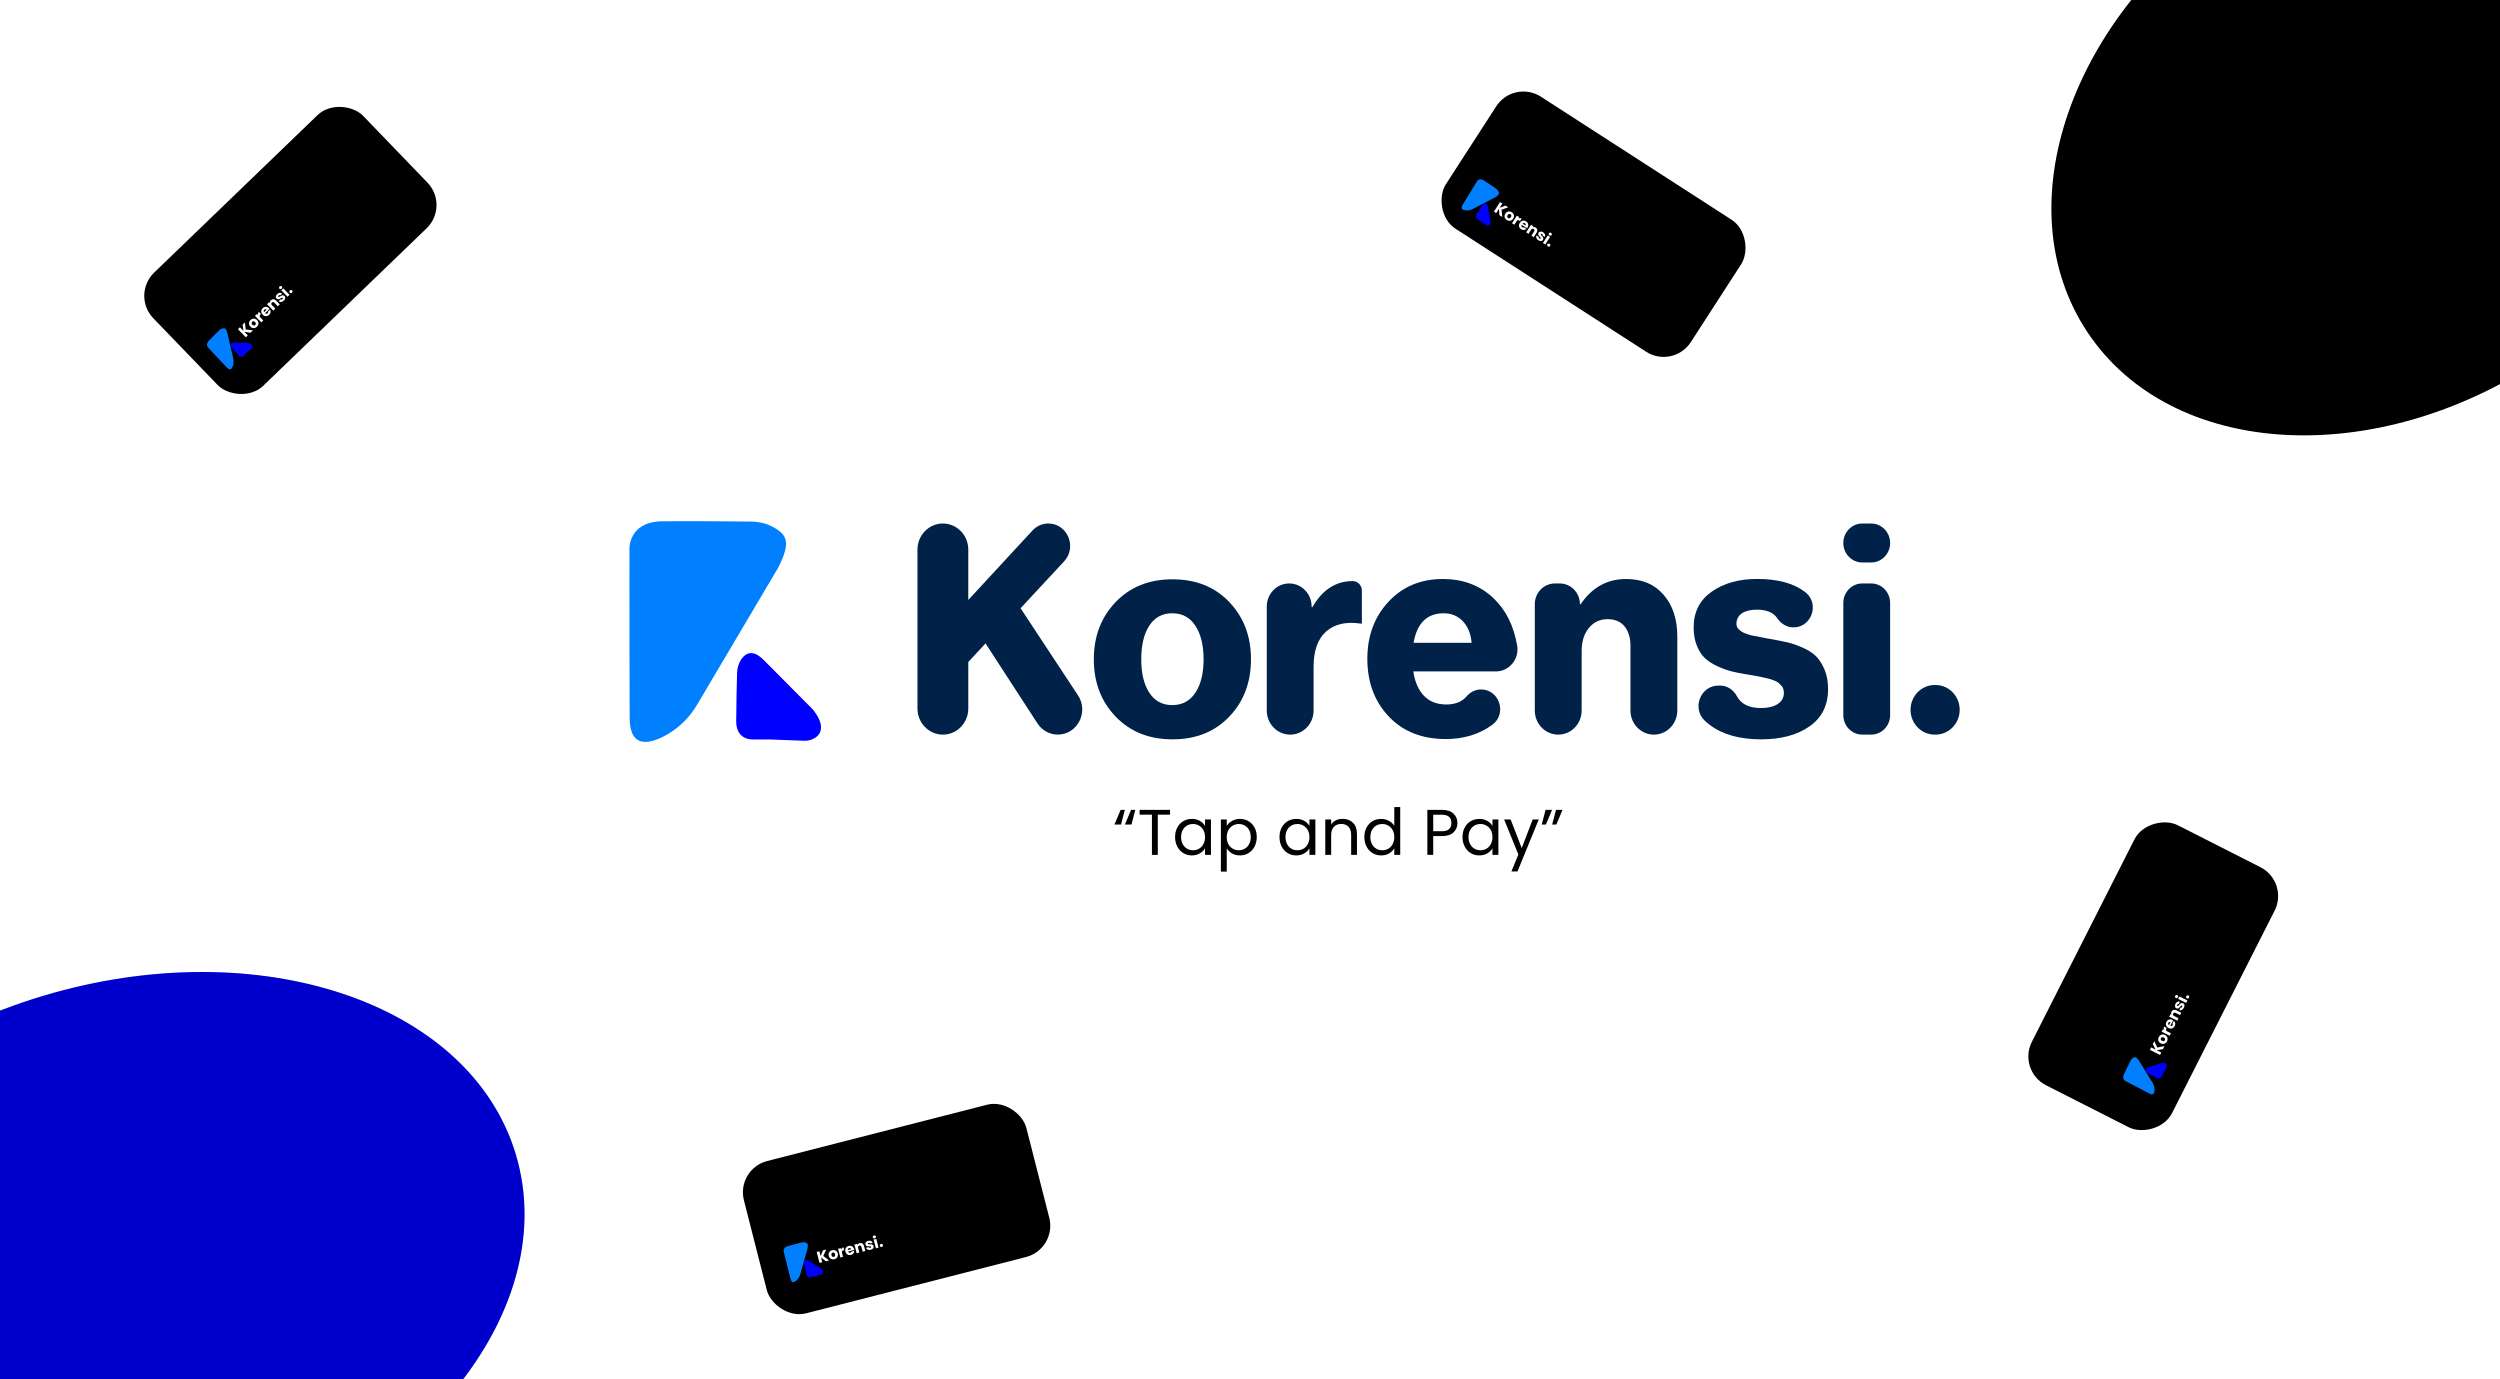 <svg width="310" height="171" viewBox="0 0 310 171" fill="none" xmlns="http://www.w3.org/2000/svg">
<g clip-path="url(#clip0_1_2)">
<rect width="310" height="171" fill="white"/>
<path d="M113.765 87.853V68.155C113.765 66.365 115.177 64.914 116.916 64.914C118.657 64.914 120.067 66.365 120.067 68.155V74.396L128.031 65.778C128.541 65.225 129.25 64.914 129.992 64.914C132.37 64.914 133.589 67.843 131.947 69.612L126.55 75.421L133.673 86.226C135.037 88.294 133.594 91.09 131.164 91.09C130.15 91.09 129.204 90.568 128.643 89.701L122.206 79.781L120.069 82.087V87.853C120.069 89.643 118.657 91.095 116.918 91.095C115.177 91.092 113.765 89.643 113.765 87.853Z" fill="#002248"/>
<path d="M152.431 88.86C150.639 90.739 148.294 91.679 145.395 91.679C142.496 91.679 140.146 90.739 138.341 88.86C136.536 86.981 135.633 84.613 135.633 81.757C135.633 78.901 136.536 76.535 138.341 74.653C140.146 72.775 142.496 71.834 145.395 71.834C148.291 71.834 150.637 72.775 152.431 74.653C154.224 76.532 155.121 78.901 155.121 81.757C155.121 84.613 154.226 86.981 152.431 88.86ZM142.512 85.894C143.177 86.918 144.125 87.432 145.362 87.432C146.596 87.432 147.552 86.918 148.23 85.894C148.906 84.869 149.245 83.491 149.245 81.757C149.245 80.025 148.906 78.639 148.23 77.601C147.552 76.563 146.596 76.045 145.362 76.045C144.125 76.045 143.177 76.558 142.512 77.583C141.846 78.607 141.515 79.999 141.515 81.757C141.515 83.491 141.846 84.869 142.512 85.894Z" fill="#002248"/>
<path d="M157.081 88.108V75.203C157.081 73.626 158.326 72.347 159.86 72.347C161.395 72.347 162.639 73.626 162.639 75.203V75.277H162.746C163.98 73.128 165.642 72.054 167.733 72.054C168.363 72.054 168.872 72.58 168.872 73.228V77.326H168.73C166.925 77.058 165.5 77.381 164.454 78.295C163.409 79.21 162.886 80.669 162.886 82.671V88.108C162.886 89.756 161.586 91.092 159.983 91.092C158.379 91.092 157.081 89.756 157.081 88.108Z" fill="#002248"/>
<path d="M179.274 91.643C176.329 91.643 173.971 90.71 172.204 88.842C170.435 86.974 169.55 84.589 169.55 81.683C169.55 78.854 170.422 76.498 172.169 74.617C173.915 72.738 176.164 71.797 178.92 71.797C181.413 71.797 183.491 72.578 185.153 74.14C186.716 75.607 187.707 77.58 188.128 80.059C188.411 81.731 187.144 83.256 185.494 83.256H175.251C175.44 84.55 175.881 85.556 176.569 86.277C177.257 86.997 178.183 87.356 179.348 87.356C180.444 87.356 181.28 87.021 181.854 86.353C182.313 85.816 182.96 85.491 183.654 85.491C185.938 85.491 186.907 88.525 185.038 89.877C185.018 89.893 184.997 89.906 184.977 89.921C183.381 91.069 181.482 91.643 179.274 91.643ZM175.284 79.708H182.478C182.384 78.587 182.022 77.696 181.392 77.035C180.763 76.375 179.972 76.047 179.024 76.047C176.956 76.045 175.71 77.266 175.284 79.708Z" fill="#002248"/>
<path d="M190.315 88.108V74.91C190.315 73.495 191.432 72.348 192.809 72.348H193.415C194.792 72.348 195.909 73.495 195.909 74.91H196.016C197.415 72.835 199.292 71.797 201.645 71.797C203.615 71.797 205.166 72.45 206.292 73.757C207.419 75.062 207.985 76.778 207.985 78.901V88.108C207.985 89.756 206.685 91.093 205.081 91.093C203.478 91.093 202.178 89.756 202.178 88.108V80.109C202.178 79.084 201.933 78.272 201.448 77.675C200.962 77.077 200.255 76.778 199.33 76.778C198.379 76.778 197.606 77.145 197.015 77.876C196.421 78.607 196.125 79.561 196.125 80.733V88.108C196.125 89.756 194.825 91.093 193.222 91.093C191.615 91.093 190.315 89.756 190.315 88.108Z" fill="#002248"/>
<path d="M218.384 91.679C215.725 91.679 213.605 91.087 212.026 89.903C211.796 89.73 211.582 89.549 211.383 89.358C209.77 87.804 210.868 85.013 213.078 85.013H213.309C214.191 85.013 214.963 85.548 215.386 86.345C215.903 87.311 216.89 87.796 218.349 87.796C219.229 87.796 219.922 87.631 220.431 87.301C220.941 86.971 221.199 86.515 221.199 85.928C221.199 85.734 221.175 85.561 221.127 85.414C221.079 85.268 220.997 85.134 220.878 85.011C220.757 84.89 220.645 84.78 220.538 84.681C220.431 84.584 220.27 84.492 220.056 84.406C219.842 84.319 219.658 84.254 219.506 84.204C219.35 84.157 219.125 84.099 218.828 84.039C218.53 83.979 218.299 83.929 218.132 83.892C217.966 83.856 217.704 83.806 217.349 83.745C216.992 83.685 216.732 83.641 216.566 83.617C215.807 83.496 215.164 83.368 214.645 83.232C214.121 83.098 213.546 82.883 212.915 82.59C212.286 82.296 211.776 81.961 211.383 81.584C210.991 81.206 210.665 80.693 210.404 80.046C210.142 79.398 210.012 78.649 210.012 77.795C210.012 75.89 210.761 74.415 212.255 73.364C213.752 72.316 215.629 71.789 217.884 71.789C220.427 71.789 222.397 72.321 223.796 73.382C223.819 73.401 223.844 73.419 223.867 73.438C225.662 74.837 224.658 77.795 222.404 77.795H222.379C221.555 77.795 220.828 77.331 220.36 76.637C219.894 75.945 219.054 75.599 217.846 75.599C217.089 75.599 216.477 75.743 216.016 76.037C215.657 76.262 215.404 76.647 215.337 77.074C215.299 77.318 215.317 77.535 215.389 77.722C215.437 77.845 215.514 77.955 215.621 78.052C215.728 78.149 215.835 78.235 215.942 78.308C216.049 78.382 216.196 78.455 216.388 78.529C216.577 78.602 216.751 78.662 216.906 78.712C217.061 78.762 217.273 78.809 217.548 78.859C217.82 78.909 218.048 78.951 218.226 78.987C218.404 79.024 218.646 79.074 218.955 79.134C219.263 79.194 219.514 79.239 219.702 79.262C220.51 79.409 221.174 79.543 221.696 79.666C222.218 79.789 222.83 80.001 223.528 80.308C224.23 80.614 224.78 80.965 225.186 81.369C225.589 81.772 225.941 82.32 226.237 83.017C226.533 83.714 226.682 84.524 226.682 85.451C226.682 87.453 225.918 88.991 224.385 90.065C222.855 91.142 220.855 91.679 218.384 91.679Z" fill="#002248"/>
<path d="M228.571 67.332C228.571 65.999 229.625 64.916 230.922 64.916H232.025C233.324 64.916 234.376 65.999 234.376 67.332C234.376 68.666 233.324 69.748 232.025 69.748H230.922C229.625 69.748 228.571 68.666 228.571 67.332ZM228.571 88.676V74.763C228.571 73.429 229.625 72.347 230.922 72.347H232.025C233.324 72.347 234.376 73.429 234.376 74.763V88.676C234.376 90.01 233.324 91.092 232.025 91.092H230.922C229.625 91.092 228.571 90.01 228.571 88.676Z" fill="#002248"/>
<path d="M236.908 88.016C236.908 86.318 238.246 84.94 239.901 84.94H240.008C241.66 84.94 243.001 86.318 243.001 88.016C243.001 89.714 241.66 91.092 240.008 91.092H239.901C238.246 91.092 236.908 89.717 236.908 88.016Z" fill="#002248"/>
<path d="M78.05 72.245L78.053 68.153C78.053 68.153 77.834 64.686 82.142 64.639C85.472 64.602 90.864 64.652 93.138 64.675C94.198 64.686 95.246 64.959 96.128 65.504C97.51 66.355 98.165 67.22 96.398 70.576L96.332 70.668L86.407 87.44C85.428 89.096 83.973 90.484 82.175 91.375C80.215 92.347 78.079 92.591 78.079 89.014C78.079 88.71 78.053 80.132 78.053 79.294L78.05 72.245Z" fill="#0080FF"/>
<path d="M95.634 91.698L93.283 91.69C93.283 91.69 91.284 91.797 91.289 89.439C91.294 87.623 91.363 84.689 91.397 83.436C91.412 82.841 91.58 82.254 91.912 81.764C92.416 81.025 93.324 80.415 94.746 81.888L100.709 87.888C100.709 87.888 102.935 90.288 101.056 91.498C100.646 91.763 100.159 91.876 99.674 91.855L95.634 91.698Z" fill="#0000FF"/>
<path d="M139.008 102.24H138.192L138.96 100.424H139.48L139.008 102.24ZM140.304 102.24H139.488L140.256 100.424H140.776L140.304 102.24ZM145.087 100.424V101.016H143.567V106H142.839V101.016H141.311V100.424H145.087ZM145.711 103.792C145.711 103.344 145.802 102.952 145.983 102.616C146.165 102.275 146.413 102.011 146.727 101.824C147.047 101.637 147.402 101.544 147.791 101.544C148.175 101.544 148.509 101.627 148.791 101.792C149.074 101.957 149.285 102.165 149.423 102.416V101.616H150.159V106H149.423V105.184C149.279 105.44 149.063 105.653 148.775 105.824C148.493 105.989 148.162 106.072 147.783 106.072C147.394 106.072 147.042 105.976 146.727 105.784C146.413 105.592 146.165 105.323 145.983 104.976C145.802 104.629 145.711 104.235 145.711 103.792ZM149.423 103.8C149.423 103.469 149.357 103.181 149.223 102.936C149.09 102.691 148.909 102.504 148.679 102.376C148.455 102.243 148.207 102.176 147.935 102.176C147.663 102.176 147.415 102.24 147.191 102.368C146.967 102.496 146.789 102.683 146.655 102.928C146.522 103.173 146.455 103.461 146.455 103.792C146.455 104.128 146.522 104.421 146.655 104.672C146.789 104.917 146.967 105.107 147.191 105.24C147.415 105.368 147.663 105.432 147.935 105.432C148.207 105.432 148.455 105.368 148.679 105.24C148.909 105.107 149.09 104.917 149.223 104.672C149.357 104.421 149.423 104.131 149.423 103.8ZM152.117 102.424C152.261 102.173 152.475 101.965 152.757 101.8C153.045 101.629 153.379 101.544 153.757 101.544C154.147 101.544 154.499 101.637 154.813 101.824C155.133 102.011 155.384 102.275 155.565 102.616C155.747 102.952 155.837 103.344 155.837 103.792C155.837 104.235 155.747 104.629 155.565 104.976C155.384 105.323 155.133 105.592 154.813 105.784C154.499 105.976 154.147 106.072 153.757 106.072C153.384 106.072 153.053 105.989 152.765 105.824C152.483 105.653 152.267 105.443 152.117 105.192V108.08H151.389V101.616H152.117V102.424ZM155.093 103.792C155.093 103.461 155.027 103.173 154.893 102.928C154.76 102.683 154.579 102.496 154.349 102.368C154.125 102.24 153.877 102.176 153.605 102.176C153.339 102.176 153.091 102.243 152.861 102.376C152.637 102.504 152.456 102.693 152.317 102.944C152.184 103.189 152.117 103.475 152.117 103.8C152.117 104.131 152.184 104.421 152.317 104.672C152.456 104.917 152.637 105.107 152.861 105.24C153.091 105.368 153.339 105.432 153.605 105.432C153.877 105.432 154.125 105.368 154.349 105.24C154.579 105.107 154.76 104.917 154.893 104.672C155.027 104.421 155.093 104.128 155.093 103.792ZM158.657 103.792C158.657 103.344 158.747 102.952 158.929 102.616C159.11 102.275 159.358 102.011 159.673 101.824C159.993 101.637 160.347 101.544 160.737 101.544C161.121 101.544 161.454 101.627 161.737 101.792C162.019 101.957 162.23 102.165 162.369 102.416V101.616H163.105V106H162.369V105.184C162.225 105.44 162.009 105.653 161.721 105.824C161.438 105.989 161.107 106.072 160.729 106.072C160.339 106.072 159.987 105.976 159.673 105.784C159.358 105.592 159.11 105.323 158.929 104.976C158.747 104.629 158.657 104.235 158.657 103.792ZM162.369 103.8C162.369 103.469 162.302 103.181 162.169 102.936C162.035 102.691 161.854 102.504 161.625 102.376C161.401 102.243 161.153 102.176 160.881 102.176C160.609 102.176 160.361 102.24 160.137 102.368C159.913 102.496 159.734 102.683 159.601 102.928C159.467 103.173 159.401 103.461 159.401 103.792C159.401 104.128 159.467 104.421 159.601 104.672C159.734 104.917 159.913 105.107 160.137 105.24C160.361 105.368 160.609 105.432 160.881 105.432C161.153 105.432 161.401 105.368 161.625 105.24C161.854 105.107 162.035 104.917 162.169 104.672C162.302 104.421 162.369 104.131 162.369 103.8ZM166.471 101.536C167.004 101.536 167.436 101.699 167.767 102.024C168.097 102.344 168.263 102.808 168.263 103.416V106H167.543V103.52C167.543 103.083 167.433 102.749 167.215 102.52C166.996 102.285 166.697 102.168 166.319 102.168C165.935 102.168 165.628 102.288 165.399 102.528C165.175 102.768 165.063 103.117 165.063 103.576V106H164.335V101.616H165.063V102.24C165.207 102.016 165.401 101.843 165.647 101.72C165.897 101.597 166.172 101.536 166.471 101.536ZM169.18 103.792C169.18 103.344 169.271 102.952 169.452 102.616C169.633 102.275 169.881 102.011 170.196 101.824C170.516 101.637 170.873 101.544 171.268 101.544C171.609 101.544 171.927 101.624 172.22 101.784C172.513 101.939 172.737 102.144 172.892 102.4V100.08H173.628V106H172.892V105.176C172.748 105.437 172.535 105.653 172.252 105.824C171.969 105.989 171.639 106.072 171.26 106.072C170.871 106.072 170.516 105.976 170.196 105.784C169.881 105.592 169.633 105.323 169.452 104.976C169.271 104.629 169.18 104.235 169.18 103.792ZM172.892 103.8C172.892 103.469 172.825 103.181 172.692 102.936C172.559 102.691 172.377 102.504 172.148 102.376C171.924 102.243 171.676 102.176 171.404 102.176C171.132 102.176 170.884 102.24 170.66 102.368C170.436 102.496 170.257 102.683 170.124 102.928C169.991 103.173 169.924 103.461 169.924 103.792C169.924 104.128 169.991 104.421 170.124 104.672C170.257 104.917 170.436 105.107 170.66 105.24C170.884 105.368 171.132 105.432 171.404 105.432C171.676 105.432 171.924 105.368 172.148 105.24C172.377 105.107 172.559 104.917 172.692 104.672C172.825 104.421 172.892 104.131 172.892 103.8ZM180.719 102.056C180.719 102.52 180.559 102.907 180.239 103.216C179.924 103.52 179.442 103.672 178.791 103.672H177.719V106H176.991V100.424H178.791C179.42 100.424 179.898 100.576 180.223 100.88C180.554 101.184 180.719 101.576 180.719 102.056ZM178.791 103.072C179.196 103.072 179.495 102.984 179.687 102.808C179.879 102.632 179.975 102.381 179.975 102.056C179.975 101.368 179.58 101.024 178.791 101.024H177.719V103.072H178.791ZM181.352 103.792C181.352 103.344 181.442 102.952 181.624 102.616C181.805 102.275 182.053 102.011 182.368 101.824C182.688 101.637 183.042 101.544 183.432 101.544C183.816 101.544 184.149 101.627 184.432 101.792C184.714 101.957 184.925 102.165 185.064 102.416V101.616H185.8V106H185.064V105.184C184.92 105.44 184.704 105.653 184.416 105.824C184.133 105.989 183.802 106.072 183.424 106.072C183.034 106.072 182.682 105.976 182.368 105.784C182.053 105.592 181.805 105.323 181.624 104.976C181.442 104.629 181.352 104.235 181.352 103.792ZM185.064 103.8C185.064 103.469 184.997 103.181 184.864 102.936C184.73 102.691 184.549 102.504 184.32 102.376C184.096 102.243 183.848 102.176 183.576 102.176C183.304 102.176 183.056 102.24 182.832 102.368C182.608 102.496 182.429 102.683 182.296 102.928C182.162 103.173 182.096 103.461 182.096 103.792C182.096 104.128 182.162 104.421 182.296 104.672C182.429 104.917 182.608 105.107 182.832 105.24C183.056 105.368 183.304 105.432 183.576 105.432C183.848 105.432 184.096 105.368 184.32 105.24C184.549 105.107 184.73 104.917 184.864 104.672C184.997 104.421 185.064 104.131 185.064 103.8ZM190.806 101.616L188.166 108.064H187.414L188.278 105.952L186.51 101.616H187.318L188.694 105.168L190.054 101.616H190.806ZM191.65 100.424H192.458L191.69 102.24H191.178L191.65 100.424ZM192.946 100.424H193.754L192.986 102.24H192.466L192.946 100.424Z" fill="black"/>
<g filter="url(#filter0_b_1_2)">
<path d="M63.964 143.157C69.612 162.022 52.535 183.798 25.821 191.795C-0.893 199.792 -27.127 190.983 -32.774 172.118C-38.422 153.254 -21.344 131.478 5.369 123.481C32.083 115.483 58.317 124.293 63.964 143.157Z" fill="#0000FF"/>
<path d="M63.964 143.157C69.612 162.022 52.535 183.798 25.821 191.795C-0.893 199.792 -27.127 190.983 -32.774 172.118C-38.422 153.254 -21.344 131.478 5.369 123.481C32.083 115.483 58.317 124.293 63.964 143.157Z" fill="black" fill-opacity="0.2"/>
</g>
<ellipse cx="296.303" cy="16.256" rx="34" ry="45" transform="rotate(56.296 296.303 16.256)" fill="black"/>
<rect width="36.147" height="19.492" rx="4" transform="matrix(0.452 -0.892 0.892 0.453 250.139 132.76)" fill="black"/>
<path d="M264.155 134.362L263.574 134.058C263.574 134.058 263.066 133.834 263.368 133.192C263.602 132.696 263.995 131.901 264.162 131.566C264.239 131.409 264.353 131.274 264.493 131.184C264.713 131.042 264.883 131.009 265.233 131.52L265.241 131.536L266.911 134.249C267.075 134.517 267.168 134.835 267.166 135.168C267.163 135.53 267.045 135.865 266.537 135.6C266.494 135.577 265.275 134.946 265.156 134.884L264.155 134.362Z" fill="#0080FF"/>
<path d="M268.241 133.1L268.032 133.528C268.032 133.528 267.875 133.902 267.454 133.681C267.13 133.511 266.612 133.225 266.391 133.102C266.286 133.044 266.196 132.958 266.138 132.852C266.05 132.691 266.021 132.469 266.41 132.347L268.008 131.819C268.008 131.819 268.633 131.637 268.684 132.093C268.695 132.192 268.672 132.291 268.625 132.378L268.241 133.1Z" fill="#0000FF"/>
<path d="M268.208 130.086L267.442 130.23L267.996 130.508L267.843 130.813L266.588 130.183L266.742 129.878L267.292 130.154L266.952 129.459L267.132 129.1L267.503 129.895L268.396 129.713L268.208 130.086ZM268.711 129.121C268.662 129.218 268.597 129.296 268.516 129.354C268.435 129.41 268.345 129.442 268.245 129.448C268.145 129.453 268.043 129.43 267.94 129.378C267.837 129.326 267.759 129.258 267.704 129.174C267.648 129.089 267.619 128.997 267.617 128.898C267.615 128.798 267.638 128.699 267.687 128.602C267.736 128.504 267.801 128.426 267.883 128.369C267.964 128.311 268.055 128.279 268.156 128.273C268.257 128.267 268.358 128.29 268.46 128.341C268.563 128.392 268.642 128.461 268.697 128.547C268.752 128.631 268.78 128.724 268.781 128.825C268.784 128.924 268.76 129.023 268.711 129.121ZM268.447 128.988C268.476 128.929 268.479 128.869 268.457 128.807C268.435 128.744 268.384 128.692 268.304 128.652C268.224 128.612 268.153 128.601 268.09 128.62C268.027 128.638 267.981 128.676 267.952 128.734C267.922 128.794 267.918 128.854 267.941 128.915C267.963 128.975 268.015 129.026 268.096 129.067C268.176 129.107 268.247 129.118 268.309 129.102C268.371 129.084 268.417 129.046 268.447 128.988ZM268.363 127.706C268.326 127.643 268.306 127.577 268.302 127.508C268.296 127.438 268.31 127.37 268.343 127.305L268.667 127.467L268.624 127.551C268.586 127.627 268.574 127.693 268.588 127.748C268.601 127.802 268.649 127.85 268.731 127.891L269.194 128.124L269.04 128.429L268.043 127.928L268.197 127.623L268.363 127.706ZM269.382 126.466C269.411 126.481 269.439 126.497 269.469 126.517L269.121 127.208C269.186 127.235 269.243 127.239 269.294 127.221C269.344 127.201 269.382 127.166 269.408 127.115C269.446 127.039 269.44 126.969 269.391 126.907L269.554 126.582C269.612 126.632 269.655 126.692 269.686 126.762C269.716 126.831 269.73 126.906 269.727 126.987C269.724 127.067 269.702 127.148 269.661 127.229C269.612 127.327 269.548 127.403 269.468 127.458C269.388 127.514 269.298 127.543 269.199 127.547C269.1 127.551 268.999 127.527 268.895 127.475C268.792 127.423 268.712 127.357 268.655 127.276C268.599 127.194 268.57 127.105 268.566 127.008C268.563 126.91 268.586 126.812 268.636 126.714C268.684 126.617 268.747 126.541 268.826 126.487C268.904 126.432 268.991 126.403 269.087 126.399C269.184 126.393 269.282 126.416 269.382 126.466ZM269.144 126.739C269.092 126.712 269.041 126.709 268.992 126.729C268.943 126.75 268.906 126.787 268.879 126.84C268.853 126.891 268.846 126.942 268.858 126.993C268.87 127.043 268.902 127.085 268.952 127.121L269.144 126.739ZM269.275 125.45C269.334 125.333 269.418 125.259 269.529 125.228C269.64 125.196 269.761 125.213 269.893 125.279L270.476 125.572L270.323 125.876L269.782 125.604C269.715 125.57 269.655 125.561 269.6 125.577C269.546 125.593 269.504 125.63 269.475 125.689C269.446 125.747 269.441 125.803 269.46 125.856C269.48 125.909 269.523 125.952 269.59 125.986L270.131 126.258L269.978 126.564L268.98 126.063L269.134 125.757L269.266 125.824C269.238 125.77 269.224 125.711 269.225 125.646C269.226 125.581 269.242 125.515 269.275 125.45ZM270.801 124.961C270.757 125.048 270.703 125.118 270.639 125.171C270.575 125.224 270.508 125.257 270.437 125.271C270.365 125.284 270.295 125.276 270.229 125.249L270.38 124.947C270.417 124.96 270.453 124.958 270.489 124.941C270.524 124.923 270.553 124.893 270.574 124.851C270.593 124.813 270.6 124.78 270.596 124.753C270.592 124.724 270.577 124.703 270.553 124.691C270.525 124.677 270.497 124.681 270.468 124.704C270.439 124.727 270.4 124.768 270.349 124.826C270.297 124.889 270.25 124.94 270.208 124.979C270.165 125.017 270.115 125.043 270.058 125.058C270 125.072 269.937 125.062 269.87 125.028C269.812 124.999 269.768 124.958 269.737 124.903C269.706 124.847 269.692 124.782 269.695 124.707C269.699 124.632 269.722 124.552 269.764 124.467C269.827 124.342 269.907 124.259 270.005 124.219C270.104 124.177 270.207 124.177 270.315 124.218L270.173 124.5C270.136 124.487 270.101 124.489 270.067 124.505C270.034 124.52 270.008 124.548 269.987 124.59C269.969 124.626 269.962 124.657 269.967 124.683C269.97 124.709 269.984 124.727 270.008 124.739C270.036 124.754 270.065 124.75 270.095 124.727C270.124 124.703 270.163 124.663 270.209 124.606C270.265 124.541 270.315 124.491 270.357 124.454C270.398 124.416 270.449 124.391 270.508 124.377C270.566 124.362 270.63 124.371 270.7 124.404C270.758 124.434 270.802 124.477 270.832 124.533C270.861 124.588 270.873 124.653 270.868 124.728C270.864 124.802 270.841 124.88 270.801 124.961ZM270.06 123.656C270.033 123.71 269.995 123.746 269.947 123.765C269.898 123.782 269.85 123.779 269.804 123.756C269.756 123.732 269.725 123.695 269.711 123.647C269.696 123.596 269.702 123.544 269.729 123.49C269.755 123.438 269.793 123.403 269.842 123.386C269.89 123.367 269.938 123.369 269.986 123.393C270.032 123.416 270.063 123.453 270.078 123.504C270.092 123.553 270.086 123.604 270.06 123.656ZM270.24 123.556L271.237 124.057L271.083 124.363L270.086 123.862L270.24 123.556ZM271.434 123.7C271.407 123.754 271.37 123.79 271.321 123.809C271.272 123.826 271.225 123.823 271.178 123.8C271.131 123.776 271.099 123.739 271.084 123.689C271.069 123.639 271.075 123.587 271.102 123.533C271.128 123.481 271.166 123.446 271.215 123.429C271.264 123.41 271.313 123.413 271.36 123.437C271.407 123.46 271.438 123.497 271.452 123.548C271.467 123.597 271.46 123.648 271.434 123.7Z" fill="white"/>
<rect width="36.147" height="19.492" rx="4" transform="matrix(0.72 -0.694 0.694 0.72 16.232 36.58)" fill="black"/>
<path d="M26.282 43.609L25.829 43.124C25.829 43.124 25.421 42.739 25.909 42.236C26.286 41.847 26.909 41.23 27.172 40.97C27.294 40.849 27.444 40.76 27.606 40.722C27.858 40.663 28.029 40.69 28.198 41.291L28.201 41.31L28.921 44.441C28.992 44.751 28.979 45.083 28.872 45.396C28.755 45.738 28.538 46.014 28.142 45.59C28.108 45.554 27.155 44.542 27.063 44.443L26.282 43.609Z" fill="#0080FF"/>
<path d="M30.541 43.809L30.209 44.142C30.209 44.142 29.942 44.443 29.614 44.09C29.362 43.819 28.962 43.372 28.792 43.181C28.712 43.09 28.654 42.979 28.632 42.858C28.6 42.677 28.643 42.457 29.049 42.474L30.725 42.52C30.725 42.52 31.373 42.561 31.277 43.009C31.256 43.106 31.203 43.192 31.132 43.258L30.541 43.809Z" fill="#0000FF"/>
<path d="M31.067 41.26L30.296 41.144L30.728 41.589L30.483 41.827L29.504 40.82L29.75 40.582L30.179 41.024L30.085 40.256L30.373 39.976L30.463 40.848L31.366 40.969L31.067 41.26ZM31.858 40.513C31.78 40.589 31.693 40.641 31.597 40.669C31.503 40.696 31.407 40.696 31.31 40.669C31.214 40.641 31.126 40.586 31.045 40.503C30.965 40.42 30.913 40.331 30.889 40.233C30.864 40.135 30.867 40.038 30.898 39.943C30.928 39.849 30.983 39.763 31.061 39.687C31.14 39.611 31.227 39.559 31.322 39.531C31.418 39.503 31.515 39.503 31.612 39.531C31.709 39.558 31.797 39.612 31.877 39.694C31.957 39.777 32.009 39.867 32.033 39.967C32.057 40.064 32.053 40.161 32.022 40.257C31.991 40.351 31.937 40.437 31.858 40.513ZM31.652 40.301C31.699 40.255 31.722 40.2 31.721 40.133C31.721 40.066 31.69 40.001 31.628 39.937C31.565 39.873 31.501 39.839 31.435 39.837C31.37 39.833 31.314 39.854 31.267 39.899C31.22 39.946 31.197 40.001 31.199 40.066C31.2 40.131 31.232 40.195 31.295 40.26C31.357 40.324 31.42 40.359 31.484 40.363C31.549 40.367 31.605 40.346 31.652 40.301ZM31.993 39.063C31.979 38.991 31.982 38.922 32.001 38.855C32.019 38.787 32.054 38.728 32.106 38.677L32.359 38.937L32.291 39.002C32.23 39.062 32.197 39.12 32.193 39.176C32.187 39.232 32.216 39.292 32.28 39.358L32.641 39.73L32.396 39.968L31.618 39.168L31.864 38.929L31.993 39.063ZM33.363 38.226C33.385 38.249 33.407 38.274 33.428 38.302L32.873 38.841C32.925 38.887 32.978 38.91 33.032 38.91C33.086 38.908 33.133 38.887 33.174 38.847C33.235 38.787 33.253 38.72 33.227 38.645L33.488 38.392C33.525 38.457 33.547 38.528 33.553 38.605C33.559 38.68 33.547 38.755 33.518 38.831C33.489 38.906 33.442 38.975 33.377 39.038C33.298 39.114 33.212 39.165 33.118 39.191C33.025 39.217 32.93 39.216 32.836 39.187C32.741 39.158 32.653 39.102 32.572 39.019C32.491 38.936 32.437 38.847 32.41 38.752C32.384 38.657 32.386 38.562 32.414 38.47C32.443 38.377 32.497 38.292 32.577 38.215C32.654 38.139 32.739 38.089 32.831 38.063C32.922 38.036 33.014 38.037 33.106 38.065C33.199 38.092 33.285 38.145 33.363 38.226ZM33.049 38.405C33.008 38.363 32.961 38.344 32.908 38.347C32.856 38.35 32.808 38.372 32.765 38.414C32.724 38.454 32.7 38.5 32.695 38.551C32.69 38.602 32.706 38.653 32.742 38.703L33.049 38.405ZM33.595 37.23C33.689 37.139 33.793 37.097 33.908 37.105C34.023 37.11 34.132 37.166 34.235 37.272L34.69 37.74L34.446 37.977L34.023 37.542C33.971 37.488 33.917 37.46 33.861 37.458C33.804 37.455 33.752 37.476 33.706 37.522C33.659 37.567 33.636 37.618 33.637 37.675C33.638 37.732 33.664 37.787 33.717 37.84L34.139 38.275L33.894 38.513L33.116 37.713L33.361 37.474L33.464 37.581C33.455 37.521 33.461 37.461 33.484 37.4C33.505 37.338 33.543 37.281 33.595 37.23ZM35.197 37.269C35.127 37.337 35.053 37.385 34.976 37.414C34.898 37.444 34.823 37.453 34.752 37.442C34.679 37.431 34.616 37.401 34.562 37.353L34.804 37.118C34.834 37.143 34.869 37.153 34.909 37.148C34.948 37.142 34.985 37.124 35.018 37.091C35.049 37.062 35.067 37.033 35.072 37.006C35.077 36.977 35.07 36.952 35.052 36.933C35.029 36.91 35.001 36.905 34.967 36.918C34.932 36.93 34.881 36.955 34.815 36.993C34.744 37.036 34.683 37.069 34.631 37.091C34.578 37.113 34.522 37.122 34.464 37.117C34.404 37.112 34.348 37.082 34.295 37.027C34.251 36.981 34.223 36.928 34.211 36.866C34.2 36.803 34.208 36.736 34.235 36.667C34.264 36.597 34.312 36.529 34.38 36.462C34.48 36.365 34.583 36.313 34.689 36.307C34.795 36.3 34.893 36.334 34.982 36.407L34.755 36.628C34.724 36.604 34.69 36.594 34.654 36.598C34.618 36.601 34.583 36.619 34.55 36.652C34.521 36.679 34.504 36.707 34.5 36.733C34.495 36.758 34.502 36.781 34.52 36.8C34.543 36.823 34.572 36.828 34.606 36.817C34.642 36.804 34.692 36.778 34.755 36.739C34.829 36.697 34.892 36.666 34.944 36.645C34.995 36.623 35.051 36.615 35.111 36.622C35.172 36.626 35.229 36.656 35.284 36.71C35.33 36.757 35.357 36.812 35.367 36.876C35.376 36.937 35.366 37.002 35.337 37.072C35.309 37.14 35.262 37.206 35.197 37.269ZM34.925 35.793C34.882 35.835 34.834 35.857 34.782 35.859C34.73 35.859 34.687 35.841 34.65 35.804C34.613 35.765 34.596 35.721 34.598 35.67C34.601 35.617 34.624 35.57 34.667 35.528C34.709 35.487 34.756 35.467 34.808 35.466C34.86 35.464 34.904 35.482 34.941 35.521C34.978 35.558 34.995 35.603 34.992 35.656C34.989 35.707 34.967 35.752 34.925 35.793ZM35.127 35.758L35.905 36.559L35.66 36.797L34.882 35.996L35.127 35.758ZM36.209 36.286C36.166 36.328 36.118 36.35 36.066 36.352C36.015 36.352 35.971 36.333 35.934 36.296C35.897 36.258 35.88 36.213 35.881 36.161C35.884 36.108 35.907 36.061 35.95 36.019C35.992 35.978 36.039 35.958 36.091 35.957C36.143 35.956 36.188 35.975 36.226 36.013C36.262 36.05 36.279 36.095 36.276 36.148C36.273 36.199 36.251 36.245 36.209 36.286Z" fill="white"/>
<rect width="36.147" height="19.492" rx="4" transform="matrix(0.84 0.542 -0.543 0.84 187.708 9.821)" fill="black"/>
<path d="M182.796 23.059L183.146 22.49C183.146 22.49 183.414 21.989 183.997 22.368C184.448 22.66 185.169 23.149 185.472 23.356C185.614 23.452 185.731 23.584 185.803 23.738C185.916 23.98 185.93 24.159 185.405 24.467L185.388 24.474L182.618 25.917C182.344 26.06 182.029 26.123 181.711 26.086C181.365 26.046 181.057 25.889 181.363 25.392C181.389 25.349 182.12 24.155 182.192 24.038L182.796 23.059Z" fill="#0080FF"/>
<path d="M183.58 27.411L183.192 27.151C183.192 27.151 182.85 26.95 183.105 26.538C183.301 26.221 183.629 25.715 183.77 25.5C183.837 25.397 183.928 25.313 184.035 25.264C184.199 25.19 184.415 25.183 184.491 25.597L184.83 27.303C184.83 27.303 184.94 27.968 184.498 27.973C184.402 27.974 184.309 27.94 184.231 27.883L183.58 27.411Z" fill="#0000FF"/>
<path d="M185.929 26.681L185.866 25.904L185.532 26.426L185.244 26.242L186.001 25.059L186.289 25.244L185.957 25.763L186.683 25.496L187.021 25.713L186.192 25.999L186.281 26.906L185.929 26.681ZM186.837 27.281C186.745 27.222 186.675 27.149 186.626 27.063C186.578 26.977 186.556 26.883 186.56 26.783C186.565 26.683 186.599 26.585 186.662 26.487C186.724 26.391 186.799 26.32 186.889 26.274C186.979 26.227 187.073 26.208 187.173 26.216C187.272 26.224 187.368 26.258 187.46 26.317C187.552 26.375 187.622 26.448 187.671 26.535C187.72 26.622 187.742 26.716 187.737 26.817C187.733 26.918 187.7 27.016 187.639 27.113C187.577 27.209 187.5 27.28 187.409 27.327C187.32 27.372 187.225 27.391 187.124 27.382C187.025 27.374 186.929 27.34 186.837 27.281ZM186.997 27.032C187.052 27.067 187.111 27.077 187.176 27.061C187.241 27.046 187.297 27 187.346 26.925C187.394 26.85 187.412 26.78 187.399 26.715C187.388 26.651 187.355 26.601 187.3 26.566C187.244 26.53 187.184 26.52 187.121 26.537C187.059 26.552 187.004 26.598 186.955 26.675C186.907 26.75 186.888 26.819 186.898 26.883C186.909 26.947 186.942 26.997 186.997 27.032ZM188.28 27.082C188.347 27.052 188.415 27.038 188.484 27.041C188.554 27.043 188.62 27.064 188.682 27.104L188.486 27.408L188.407 27.358C188.335 27.312 188.271 27.293 188.215 27.301C188.16 27.309 188.108 27.351 188.058 27.429L187.779 27.865L187.491 27.68L188.092 26.741L188.38 26.925L188.28 27.082ZM189.408 28.224C189.39 28.251 189.371 28.278 189.349 28.305L188.697 27.887C188.664 27.949 188.654 28.006 188.666 28.058C188.68 28.11 188.712 28.151 188.76 28.182C188.832 28.228 188.901 28.23 188.968 28.187L189.275 28.383C189.219 28.435 189.155 28.472 189.082 28.495C189.01 28.519 188.934 28.525 188.854 28.513C188.775 28.502 188.696 28.471 188.62 28.423C188.528 28.364 188.459 28.291 188.412 28.206C188.365 28.121 188.345 28.029 188.351 27.93C188.358 27.831 188.392 27.733 188.455 27.635C188.517 27.537 188.591 27.465 188.678 27.417C188.765 27.37 188.857 27.349 188.954 27.356C189.051 27.363 189.146 27.396 189.239 27.456C189.33 27.514 189.399 27.585 189.445 27.668C189.491 27.752 189.511 27.841 189.505 27.937C189.501 28.034 189.468 28.13 189.408 28.224ZM189.161 27.959C189.193 27.91 189.201 27.86 189.186 27.809C189.171 27.758 189.139 27.717 189.088 27.684C189.04 27.654 188.99 27.641 188.938 27.648C188.888 27.655 188.842 27.682 188.801 27.729L189.161 27.959ZM190.43 28.223C190.54 28.293 190.604 28.385 190.624 28.499C190.645 28.612 190.615 28.731 190.535 28.856L190.184 29.405L189.897 29.221L190.224 28.711C190.264 28.648 190.279 28.589 190.269 28.533C190.259 28.478 190.226 28.432 190.171 28.397C190.116 28.362 190.061 28.351 190.006 28.365C189.952 28.379 189.904 28.417 189.864 28.48L189.537 28.991L189.249 28.806L189.851 27.866L190.139 28.051L190.059 28.175C190.115 28.153 190.175 28.145 190.239 28.153C190.305 28.16 190.368 28.183 190.43 28.223ZM190.758 29.791C190.676 29.739 190.612 29.678 190.566 29.609C190.52 29.54 190.493 29.469 190.487 29.397C190.482 29.324 190.496 29.256 190.531 29.192L190.815 29.375C190.798 29.409 190.796 29.445 190.81 29.483C190.824 29.52 190.851 29.552 190.89 29.577C190.926 29.6 190.958 29.611 190.986 29.609C191.015 29.608 191.037 29.596 191.051 29.573C191.069 29.546 191.067 29.518 191.047 29.487C191.028 29.456 190.992 29.412 190.939 29.356C190.881 29.297 190.836 29.245 190.802 29.2C190.768 29.153 190.747 29.101 190.738 29.043C190.73 28.983 190.747 28.922 190.787 28.858C190.822 28.804 190.868 28.765 190.925 28.739C190.984 28.714 191.051 28.707 191.124 28.718C191.199 28.729 191.277 28.76 191.356 28.811C191.474 28.887 191.548 28.975 191.578 29.077C191.609 29.179 191.599 29.282 191.547 29.385L191.281 29.215C191.298 29.179 191.299 29.144 191.287 29.109C191.276 29.075 191.25 29.045 191.211 29.02C191.177 28.998 191.147 28.989 191.121 28.991C191.095 28.991 191.075 29.003 191.06 29.026C191.043 29.052 191.044 29.082 191.064 29.113C191.084 29.145 191.12 29.188 191.172 29.24C191.23 29.302 191.276 29.357 191.308 29.403C191.341 29.448 191.361 29.5 191.369 29.56C191.378 29.62 191.362 29.683 191.322 29.749C191.286 29.804 191.239 29.843 191.18 29.867C191.122 29.89 191.056 29.895 190.982 29.883C190.909 29.87 190.834 29.84 190.758 29.791ZM192.132 29.189C192.082 29.157 192.05 29.116 192.036 29.066C192.024 29.015 192.032 28.968 192.06 28.924C192.088 28.88 192.128 28.853 192.178 28.843C192.23 28.834 192.281 28.846 192.332 28.878C192.381 28.91 192.412 28.951 192.424 29.001C192.438 29.051 192.43 29.099 192.402 29.143C192.374 29.187 192.334 29.214 192.282 29.223C192.231 29.232 192.182 29.221 192.132 29.189ZM192.213 29.379L191.611 30.319L191.323 30.134L191.925 29.194L192.213 29.379ZM191.946 30.552C191.895 30.52 191.863 30.479 191.849 30.428C191.837 30.378 191.845 30.331 191.873 30.287C191.902 30.242 191.942 30.215 191.993 30.204C192.045 30.195 192.096 30.206 192.147 30.239C192.196 30.27 192.227 30.311 192.239 30.362C192.252 30.413 192.244 30.461 192.215 30.506C192.187 30.55 192.147 30.576 192.095 30.586C192.045 30.595 191.995 30.584 191.946 30.552Z" fill="white"/>
<rect width="36.147" height="19.492" rx="4" transform="matrix(0.969 -0.248 0.247 0.969 91.256 144.957)" fill="black"/>
<path d="M97.351 155.904L97.188 155.25C97.188 155.25 97.016 154.706 97.68 154.518C98.193 154.374 99.028 154.157 99.38 154.066C99.544 154.023 99.717 154.023 99.875 154.073C100.123 154.152 100.258 154.263 100.12 154.872L100.113 154.89L99.249 157.982C99.164 158.287 98.995 158.57 98.753 158.787C98.489 159.024 98.168 159.152 98.025 158.581C98.013 158.532 97.667 157.163 97.633 157.029L97.351 155.904Z" fill="#0080FF"/>
<path d="M100.958 158.264L100.511 158.383C100.511 158.383 100.137 158.507 100.019 158.032C99.928 157.667 99.794 157.073 99.737 156.82C99.71 156.7 99.713 156.573 99.751 156.457C99.81 156.283 99.952 156.114 100.296 156.337L101.732 157.237C101.732 157.237 102.276 157.606 101.979 157.945C101.915 158.02 101.828 158.067 101.735 158.088L100.958 158.264Z" fill="#0000FF"/>
<path d="M102.411 156.399L101.798 155.917L101.954 156.517L101.623 156.603L101.27 155.244L101.601 155.158L101.756 155.755L102.054 155.041L102.443 154.94L102.089 155.742L102.815 156.293L102.411 156.399ZM103.468 156.14C103.363 156.168 103.261 156.17 103.164 156.147C103.069 156.124 102.985 156.076 102.915 156.005C102.845 155.934 102.796 155.842 102.767 155.73C102.738 155.619 102.737 155.515 102.764 155.418C102.791 155.32 102.841 155.238 102.915 155.17C102.988 155.103 103.078 155.056 103.184 155.028C103.289 155.001 103.391 154.999 103.488 155.022C103.585 155.045 103.669 155.092 103.74 155.165C103.811 155.236 103.86 155.327 103.889 155.438C103.918 155.549 103.918 155.654 103.89 155.752C103.863 155.848 103.812 155.931 103.737 155.998C103.664 156.065 103.574 156.113 103.468 156.14ZM103.394 155.854C103.457 155.837 103.505 155.8 103.536 155.742C103.57 155.684 103.575 155.612 103.552 155.525C103.53 155.439 103.491 155.378 103.435 155.343C103.38 155.308 103.321 155.298 103.258 155.315C103.193 155.332 103.146 155.369 103.115 155.426C103.085 155.482 103.081 155.554 103.103 155.642C103.126 155.729 103.164 155.79 103.217 155.825C103.272 155.861 103.331 155.87 103.394 155.854ZM104.302 154.946C104.326 154.877 104.362 154.818 104.411 154.769C104.46 154.719 104.52 154.685 104.591 154.667L104.682 155.017L104.591 155.041C104.509 155.062 104.451 155.096 104.42 155.143C104.387 155.189 104.383 155.256 104.406 155.345L104.536 155.846L104.205 155.932L103.925 154.852L104.256 154.766L104.302 154.946ZM105.907 154.895C105.915 154.926 105.921 154.959 105.926 154.994L105.177 155.188C105.199 155.254 105.234 155.3 105.281 155.326C105.329 155.351 105.38 155.356 105.436 155.342C105.518 155.321 105.567 155.271 105.581 155.193L105.933 155.101C105.934 155.177 105.917 155.249 105.884 155.319C105.852 155.387 105.805 155.447 105.743 155.498C105.68 155.549 105.605 155.585 105.517 155.608C105.411 155.636 105.311 155.637 105.217 155.614C105.123 155.59 105.041 155.542 104.973 155.47C104.905 155.399 104.856 155.307 104.827 155.194C104.798 155.082 104.795 154.978 104.818 154.883C104.843 154.787 104.891 154.705 104.962 154.639C105.032 154.572 105.121 154.525 105.229 154.497C105.333 154.47 105.432 154.468 105.524 154.49C105.617 154.513 105.697 154.559 105.763 154.629C105.83 154.698 105.878 154.787 105.907 154.895ZM105.545 154.896C105.53 154.839 105.499 154.799 105.452 154.776C105.404 154.752 105.352 154.748 105.294 154.763C105.238 154.778 105.195 154.806 105.165 154.848C105.136 154.89 105.124 154.942 105.131 155.004L105.545 154.896ZM106.6 154.145C106.727 154.112 106.838 154.127 106.935 154.19C107.032 154.252 107.099 154.354 107.136 154.497L107.3 155.128L106.971 155.214L106.819 154.627C106.8 154.555 106.767 154.504 106.719 154.473C106.671 154.443 106.616 154.436 106.552 154.453C106.489 154.469 106.444 154.502 106.417 154.552C106.39 154.602 106.386 154.663 106.405 154.735L106.557 155.321L106.226 155.407L105.945 154.327L106.276 154.241L106.314 154.385C106.335 154.328 106.37 154.279 106.42 154.237C106.469 154.194 106.53 154.163 106.6 154.145ZM107.974 154.97C107.88 154.994 107.791 155 107.71 154.987C107.628 154.974 107.558 154.945 107.501 154.901C107.444 154.855 107.403 154.798 107.38 154.729L107.707 154.644C107.721 154.681 107.746 154.707 107.783 154.722C107.82 154.737 107.861 154.739 107.907 154.727C107.948 154.716 107.977 154.7 107.995 154.679C108.014 154.656 108.02 154.632 108.014 154.606C108.006 154.575 107.984 154.557 107.948 154.551C107.911 154.544 107.855 154.541 107.778 154.541C107.696 154.543 107.626 154.542 107.57 154.536C107.513 154.528 107.46 154.508 107.411 154.475C107.363 154.441 107.329 154.387 107.309 154.314C107.293 154.252 107.296 154.191 107.316 154.132C107.337 154.072 107.377 154.018 107.435 153.971C107.495 153.924 107.57 153.889 107.662 153.865C107.797 153.83 107.913 153.836 108.007 153.883C108.104 153.929 108.172 154.006 108.212 154.114L107.906 154.194C107.892 154.158 107.867 154.132 107.833 154.118C107.8 154.103 107.761 154.101 107.716 154.113C107.677 154.123 107.65 154.139 107.633 154.16C107.616 154.179 107.611 154.202 107.618 154.228C107.626 154.259 107.648 154.278 107.684 154.285C107.722 154.291 107.777 154.294 107.851 154.291C107.936 154.291 108.007 154.295 108.063 154.302C108.118 154.308 108.17 154.329 108.219 154.365C108.27 154.399 108.305 154.453 108.326 154.527C108.342 154.59 108.339 154.652 108.316 154.712C108.294 154.77 108.253 154.822 108.193 154.867C108.135 154.913 108.062 154.947 107.974 154.97ZM108.466 153.553C108.408 153.568 108.356 153.563 108.31 153.539C108.265 153.514 108.236 153.476 108.223 153.426C108.209 153.374 108.216 153.327 108.244 153.284C108.272 153.239 108.315 153.209 108.373 153.194C108.43 153.18 108.481 153.185 108.526 153.21C108.572 153.234 108.602 153.272 108.616 153.324C108.629 153.374 108.621 153.421 108.593 153.466C108.565 153.509 108.523 153.538 108.466 153.553ZM108.66 153.622L108.941 154.702L108.61 154.788L108.329 153.708L108.66 153.622ZM109.34 154.615C109.281 154.63 109.229 154.626 109.183 154.602C109.138 154.577 109.109 154.539 109.096 154.488C109.082 154.437 109.089 154.389 109.116 154.345C109.145 154.3 109.188 154.27 109.246 154.255C109.303 154.24 109.354 154.246 109.399 154.271C109.445 154.296 109.475 154.335 109.489 154.386C109.502 154.437 109.494 154.484 109.466 154.529C109.438 154.572 109.396 154.6 109.34 154.615Z" fill="white"/>
</g>
<defs>
<filter id="filter0_b_1_2" x="-37.853" y="116.528" width="106.897" height="82.219" filterUnits="userSpaceOnUse" color-interpolation-filters="sRGB">
<feFlood flood-opacity="0" result="BackgroundImageFix"/>
<feGaussianBlur in="BackgroundImageFix" stdDeviation="2"/>
<feComposite in2="SourceAlpha" operator="in" result="effect1_backgroundBlur_1_2"/>
<feBlend mode="normal" in="SourceGraphic" in2="effect1_backgroundBlur_1_2" result="shape"/>
</filter>
<clipPath id="clip0_1_2">
<rect width="310" height="171" fill="white"/>
</clipPath>
</defs>
</svg>
